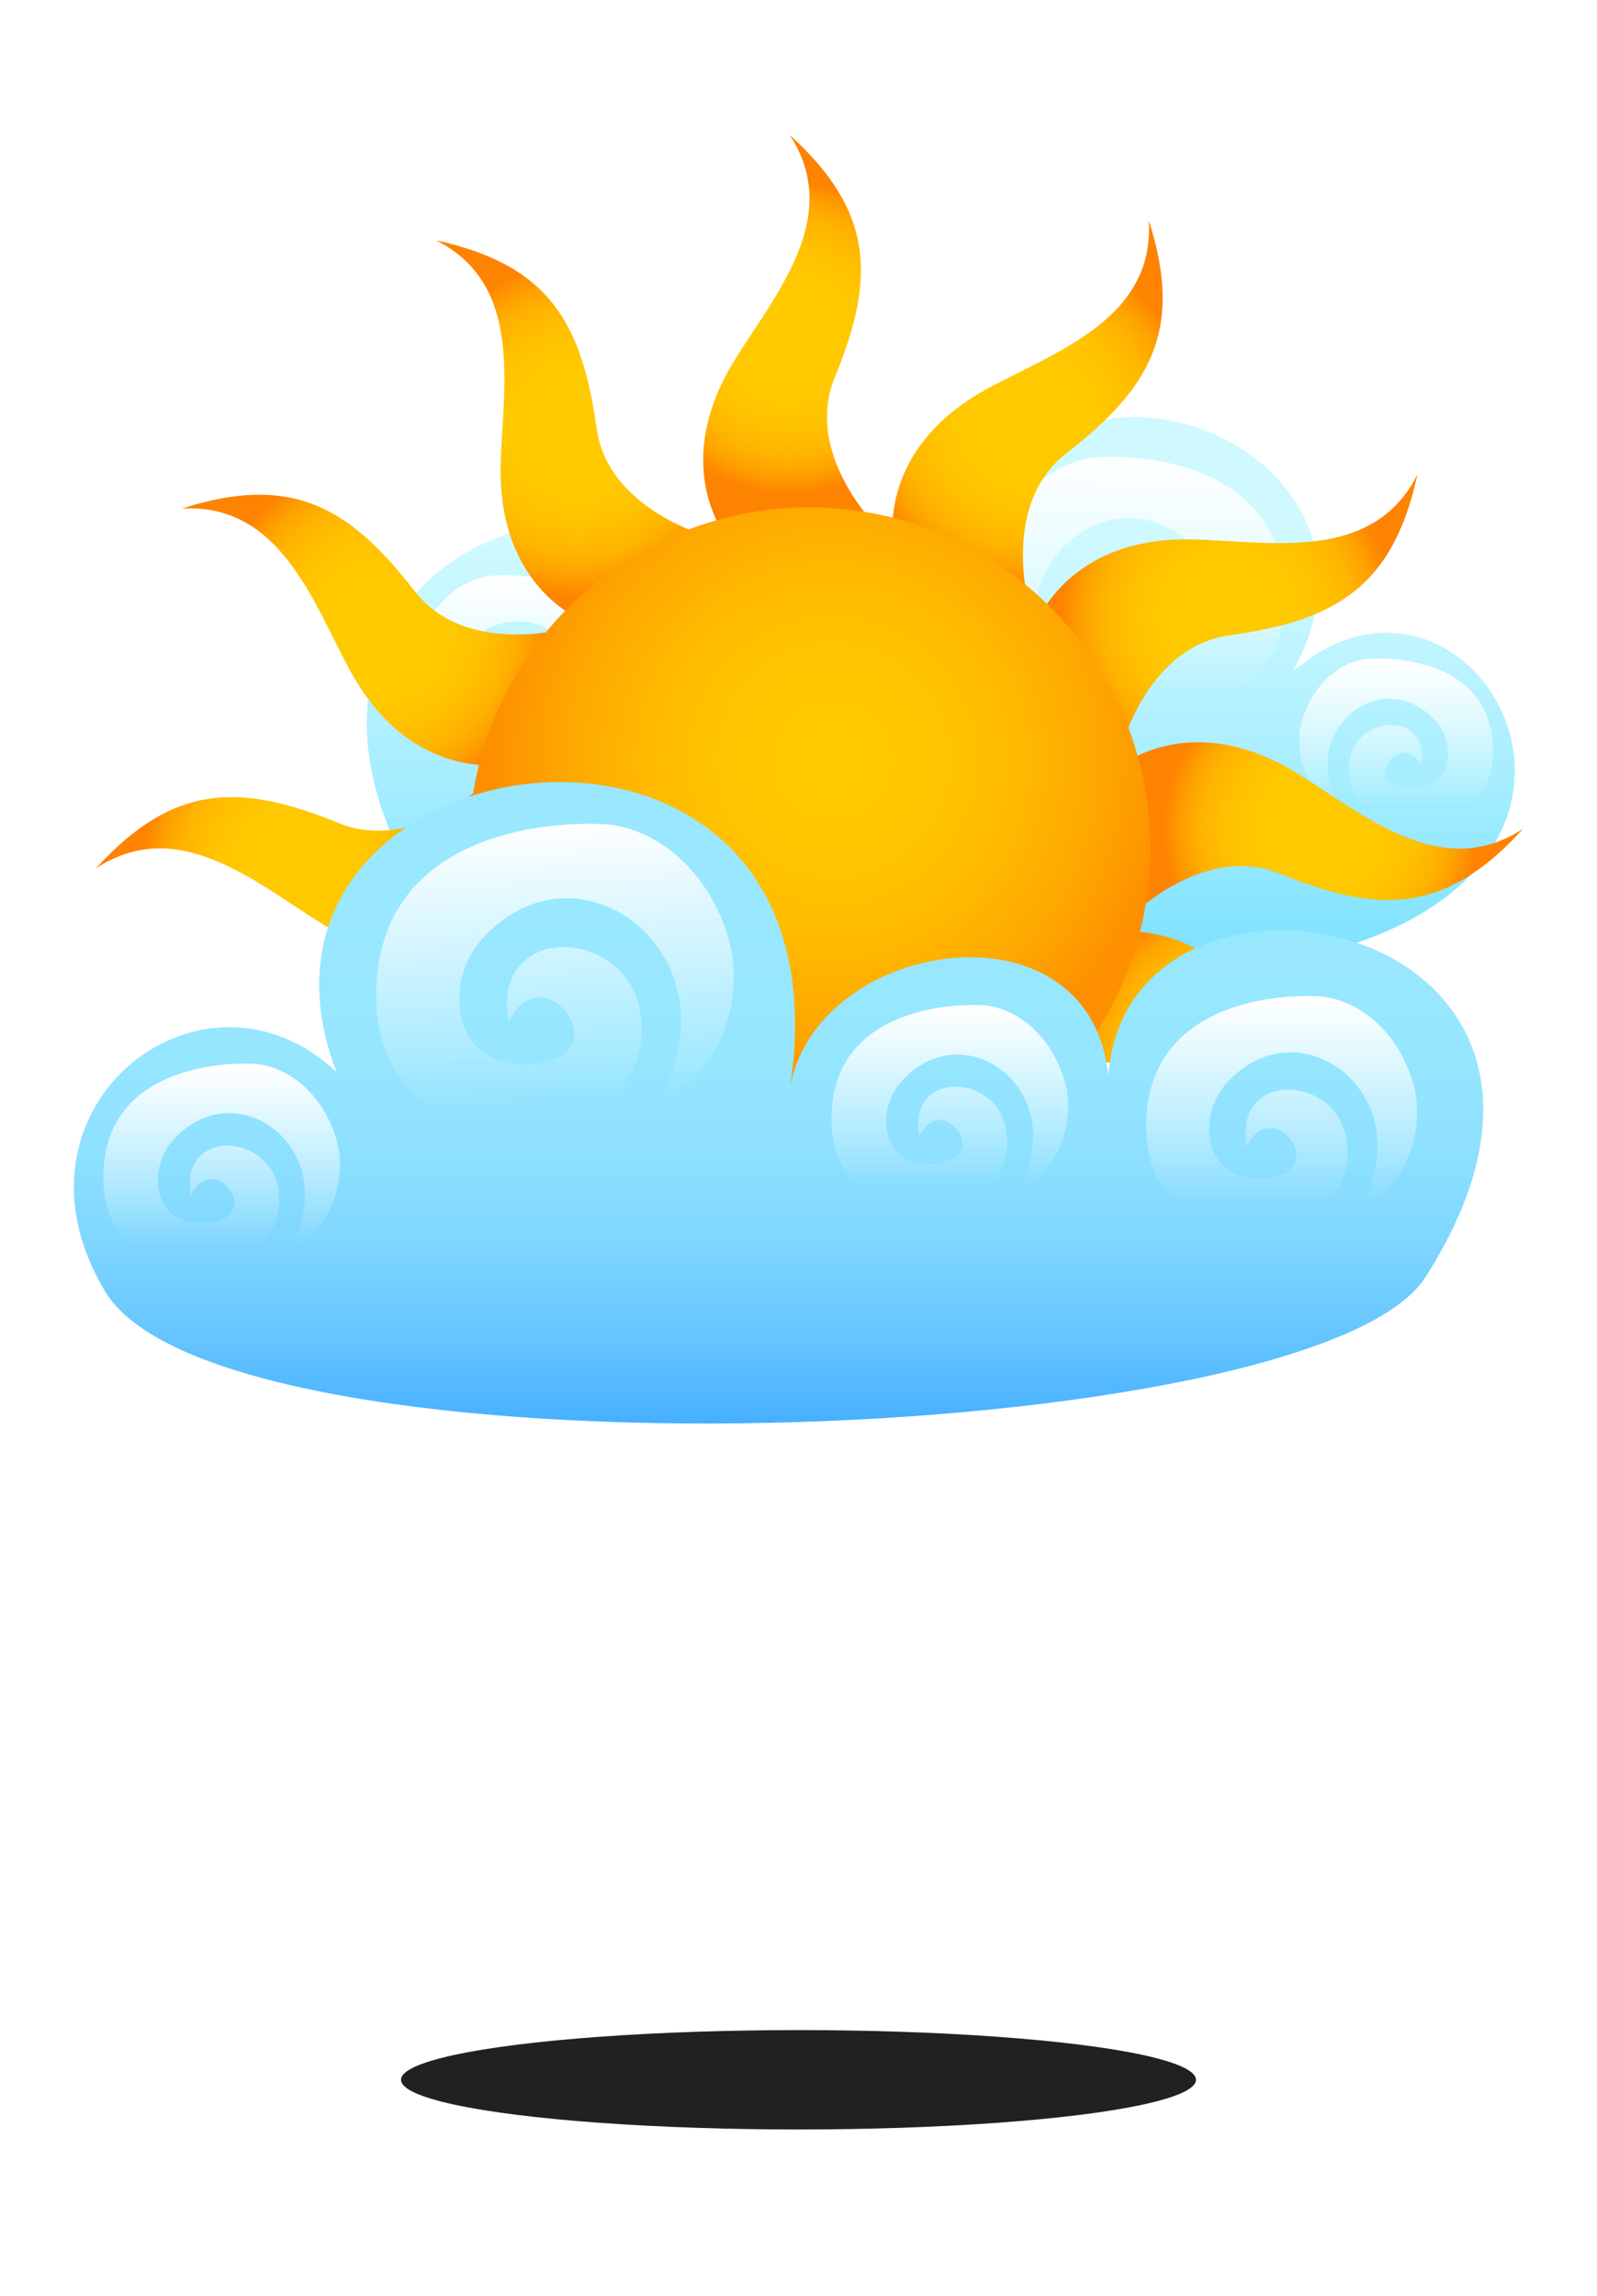 <svg width="450" height="647" viewBox="0 0 450 647" fill="none" xmlns="http://www.w3.org/2000/svg">
<path d="M364.2 189.3C404.7 116.7 263.8 76.8 279 180.2C272.6 145.9 209.3 143.5 205.4 185C201.9 113 58.5 148.4 117.6 249.6C141.6 290.7 275.8 295.7 375.6 267.7C470.5 241.2 413.6 146.3 364.2 189.3Z" fill="url(#paint0_linear_148_576)"/>
<path d="M420.5 208.4C423.8 241.6 376.4 238 380.3 214.2C382.5 201.1 403.2 200.3 400.4 215.8C395 204.4 381.9 222.5 398.6 222.2C409 222 410.5 209.7 404.4 203C389.5 186.6 364.5 205.9 377.9 228.6C367.1 223.3 364.6 211.2 366.8 203.3C370 192.1 378.5 185.9 386.1 185.6C395.8 185.1 418.4 187.5 420.5 208.4Z" fill="url(#paint1_linear_148_576)"/>
<path d="M269.4 184.7C272.8 217.9 225.3 214.3 229.2 190.4C231.4 177.3 252.1 176.6 249.3 192C243.9 180.6 230.9 198.7 247.5 198.4C257.9 198.2 259.4 185.9 253.3 179.2C238.4 162.8 213.4 182.1 226.8 204.8C216 199.5 213.5 187.4 215.7 179.5C218.9 168.2 227.4 162.1 235 161.8C244.8 161.3 267.3 163.7 269.4 184.7Z" fill="url(#paint2_linear_148_576)"/>
<path d="M179.1 188.4C182.9 226.5 128.5 222.3 133 195C135.5 180 159.2 179.1 156 196.8C149.8 183.7 134.9 204.5 153.9 204.1C165.8 203.9 167.6 189.8 160.6 182.1C143.5 163.3 114.9 185.4 130.2 211.4C117.9 205.4 114.9 191.5 117.5 182.4C121.2 169.5 130.9 162.5 139.7 162.1C150.8 161.6 176.7 164.4 179.1 188.4Z" fill="url(#paint3_linear_148_576)"/>
<path d="M361.8 163.4C366.8 213.6 295.1 208.1 301.1 172.1C304.4 152.3 335.7 151.2 331.5 174.5C323.3 157.3 303.6 184.6 328.7 184.2C344.4 183.9 346.7 165.3 337.5 155.2C315 130.4 277.3 159.6 297.4 193.8C281.1 185.9 277.2 167.5 280.6 155.6C285.4 138.6 298.3 129.3 309.8 128.8C324.5 128.1 358.6 131.8 361.8 163.4Z" fill="url(#paint4_linear_148_576)"/>
<g filter="url(#filter0_d_148_576)">
<path d="M205.7 158.8C205.7 158.8 187.8 138.4 207.1 107.3C218.6 88.8 237.6 67 222.5 44C246.7 65.9 246.5 84.9 235.2 112.4C225.9 135.3 249.5 157 249.5 157L205.7 158.8Z" fill="url(#paint5_radial_148_576)"/>
<path d="M165.6 181.5C165.6 181.5 139.9 172.8 141.1 136.2C141.8 114.4 147.4 86 122.8 73.7C154.7 80.6 164 97.1 168.1 126.6C171.5 151 202.7 158.1 202.7 158.1L165.6 181.5Z" fill="url(#paint6_radial_148_576)"/>
<path d="M142.2 221.3C142.2 221.3 115.5 226.6 98.3 194.3C88 175.1 78.7 147.7 51.2 149.3C82.3 139.3 98.6 149 116.8 172.5C131.9 192 162.5 182.4 162.5 182.4L142.2 221.3Z" fill="url(#paint7_radial_148_576)"/>
<path d="M141.8 267.4C141.8 267.4 121.4 285.3 90.3 266C71.8 254.5 50 235.5 27 250.7C49 226.5 67.9 226.7 95.4 237.9C118.3 247.2 140 223.6 140 223.6L141.8 267.4Z" fill="url(#paint8_radial_148_576)"/>
<path d="M164.5 307.6C164.5 307.6 155.8 333.3 119.2 332.1C97.4 331.4 69.1 325.8 56.7 350.4C63.6 318.5 80.1 309.2 109.6 305.1C134.1 301.7 141.1 270.5 141.1 270.5L164.5 307.6Z" fill="url(#paint9_radial_148_576)"/>
<path d="M167.8 379.7C171.1 378.1 174.3 376.5 177.3 374.9C209.6 357.7 204.3 331 204.3 331L165.4 310.6C165.4 310.6 175 341.2 155.5 356.3C145.6 364 138.2 371.4 133.7 379.6C145.1 379.2 156.5 379.4 167.8 379.7Z" fill="url(#paint10_radial_148_576)"/>
<path d="M220.9 377.7C220.4 379 219.9 380.2 219.5 381.4C229.5 381.7 239.4 382 249.4 382.3C268.1 351.5 250.5 331.4 250.5 331.4L206.7 333.2C206.6 333.1 230.2 354.8 220.9 377.7Z" fill="url(#paint11_radial_148_576)"/>
<path d="M288.2 363.5C289.2 370.9 290.6 377.5 292.5 383.3C295 383.3 297.6 383.4 300.1 383.4C304.4 383 308.8 382.7 313.1 382.3C313.5 382.3 313.8 382.2 314.2 382.2C313.7 372.7 314.8 362.8 315.1 353.9C316.3 317.3 290.6 308.6 290.6 308.6L253.5 332C253.5 332 284.8 339.1 288.2 363.5Z" fill="url(#paint12_radial_148_576)"/>
<path d="M314 268.8C314 268.8 340.7 263.5 357.9 295.8C368.2 315 377.5 342.4 405 340.8C373.9 350.8 357.6 341.2 339.3 317.6C324.2 298.1 293.6 307.7 293.6 307.7L314 268.8Z" fill="url(#paint13_radial_148_576)"/>
<path d="M314.4 222.7C314.4 222.7 334.8 204.8 365.9 224.1C384.4 235.6 406.2 254.6 429.2 239.5C407.3 263.7 388.3 263.5 360.8 252.2C337.9 242.9 316.2 266.5 316.2 266.5L314.4 222.7Z" fill="url(#paint14_radial_148_576)"/>
<path d="M291.6 182.5C291.6 182.5 300.3 156.8 336.9 158C358.7 158.7 387 164.3 399.4 139.7C392.5 171.6 376 180.9 346.5 185C322 188.4 315.1 219.6 315.1 219.6L291.6 182.5Z" fill="url(#paint15_radial_148_576)"/>
<path d="M251.8 159.1C251.8 159.1 246.5 132.5 278.8 115.2C298 104.9 325.4 95.6 323.7 68.1C333.7 99.1 324 115.5 300.5 133.7C281 148.8 290.6 179.4 290.6 179.4L251.8 159.1Z" fill="url(#paint16_radial_148_576)"/>
<path d="M324.1 242C322.4 189 278.1 147.4 225.1 149C172.1 150.7 130.5 195 132.1 248C133.8 301 178.1 342.6 231.1 341C284.1 339.4 325.7 295.1 324.1 242Z" fill="url(#paint17_radial_148_576)"/>
</g>
<g filter="url(#filter1_d_148_576)">
<path d="M94.8 307C58.1 210.9 241.3 184.6 222.7 311C230.6 269.1 307.5 257.6 312.3 308.3C317.4 234.9 466.4 263.2 401.7 364.8C370.5 413.7 63.1 424.1 29.7 369C-1.6 317.2 56.9 271.5 94.8 307Z" fill="url(#paint18_linear_148_576)"/>
<path d="M29.3 332.8C25.2 373.4 83.2 368.9 78.4 339.9C75.7 323.9 50.4 323 53.8 341.8C60.4 327.9 76.4 350 56 349.6C43.3 349.4 41.4 334.3 48.9 326.1C67.1 306.1 97.6 329.7 81.3 357.3C94.5 350.9 97.6 336.1 94.9 326.4C91 312.7 80.6 305.2 71.3 304.7C59.4 304.3 31.8 307.3 29.3 332.8Z" fill="url(#paint19_linear_148_576)"/>
<path d="M234.5 316.3C230.4 356.9 288.4 352.4 283.5 323.3C280.9 307.3 255.6 306.4 259 325.2C265.6 311.3 281.5 333.4 261.2 333C248.5 332.8 246.6 317.7 254.1 309.6C272.3 289.6 302.8 313.2 286.5 340.8C299.7 334.4 302.8 319.6 300.1 309.9C296.2 296.2 285.8 288.6 276.5 288.2C264.6 287.8 237.1 290.8 234.5 316.3Z" fill="url(#paint20_linear_148_576)"/>
<path d="M323.2 317.8C318.5 364.3 385 359.2 379.4 325.9C376.4 307.6 347.4 306.5 351.3 328.1C358.9 312.2 377.1 337.5 353.9 337C339.4 336.8 337.2 319.5 345.7 310.1C366.6 287.1 401.5 314.2 382.8 345.9C397.9 338.5 401.4 321.6 398.3 310.5C393.8 294.8 381.9 286.2 371.2 285.7C357.7 285.1 326.1 288.5 323.2 317.8Z" fill="url(#paint21_linear_148_576)"/>
<path d="M106.3 279.5C100.2 340.8 187.7 334.1 180.4 290.1C176.4 266 138.2 264.6 143.3 293C153.3 272 177.4 305.4 146.7 304.8C127.6 304.5 124.7 281.7 136 269.4C163.5 239.1 209.5 274.8 184.9 316.6C204.8 306.9 209.5 284.5 205.4 269.9C199.5 249.2 183.8 237.8 169.7 237.2C151.9 236.4 110.2 240.9 106.3 279.5Z" fill="url(#paint22_linear_148_576)"/>
</g>
<g filter="url(#filter2_f_148_576)">
<ellipse cx="225" cy="586" rx="112" ry="14" fill="#212121"/>
</g>
<defs>
<filter id="filter0_d_148_576" x="17" y="28" width="422.2" height="359.4" filterUnits="userSpaceOnUse" color-interpolation-filters="sRGB">
<feFlood flood-opacity="0" result="BackgroundImageFix"/>
<feColorMatrix in="SourceAlpha" type="matrix" values="0 0 0 0 0 0 0 0 0 0 0 0 0 0 0 0 0 0 127 0" result="hardAlpha"/>
<feOffset dy="-6"/>
<feGaussianBlur stdDeviation="5"/>
<feComposite in2="hardAlpha" operator="out"/>
<feColorMatrix type="matrix" values="0 0 0 0 0 0 0 0 0 0 0 0 0 0 0 0 0 0 0.25 0"/>
<feBlend mode="normal" in2="BackgroundImageFix" result="effect1_dropShadow_148_576"/>
<feBlend mode="normal" in="SourceGraphic" in2="effect1_dropShadow_148_576" result="shape"/>
</filter>
<filter id="filter1_d_148_576" x="10.812" y="210.354" width="417.142" height="200.737" filterUnits="userSpaceOnUse" color-interpolation-filters="sRGB">
<feFlood flood-opacity="0" result="BackgroundImageFix"/>
<feColorMatrix in="SourceAlpha" type="matrix" values="0 0 0 0 0 0 0 0 0 0 0 0 0 0 0 0 0 0 127 0" result="hardAlpha"/>
<feOffset dy="-5"/>
<feGaussianBlur stdDeviation="5"/>
<feComposite in2="hardAlpha" operator="out"/>
<feColorMatrix type="matrix" values="0 0 0 0 0 0 0 0 0 0 0 0 0 0 0 0 0 0 0.25 0"/>
<feBlend mode="normal" in2="BackgroundImageFix" result="effect1_dropShadow_148_576"/>
<feBlend mode="normal" in="SourceGraphic" in2="effect1_dropShadow_148_576" result="shape"/>
</filter>
<filter id="filter2_f_148_576" x="66" y="525" width="318" height="122" filterUnits="userSpaceOnUse" color-interpolation-filters="sRGB">
<feFlood flood-opacity="0" result="BackgroundImageFix"/>
<feBlend mode="normal" in="SourceGraphic" in2="BackgroundImageFix" result="shape"/>
<feGaussianBlur stdDeviation="23.5" result="effect1_foregroundBlur_148_576"/>
</filter>
<linearGradient id="paint0_linear_148_576" x1="265.083" y1="150.274" x2="265.083" y2="273.825" gradientUnits="userSpaceOnUse">
<stop stop-color="#CFF9FF"/>
<stop offset="0.207" stop-color="#C3F6FF"/>
<stop offset="0.576" stop-color="#A5EDFF"/>
<stop offset="1" stop-color="#7AE0FF"/>
</linearGradient>
<linearGradient id="paint1_linear_148_576" x1="393.336" y1="186.004" x2="393.336" y2="227.42" gradientUnits="userSpaceOnUse">
<stop stop-color="white"/>
<stop offset="1" stop-color="white" stop-opacity="0"/>
</linearGradient>
<linearGradient id="paint2_linear_148_576" x1="242.286" y1="162.229" x2="242.286" y2="203.635" gradientUnits="userSpaceOnUse">
<stop stop-color="white"/>
<stop offset="1"/>
</linearGradient>
<linearGradient id="paint3_linear_148_576" x1="148.006" y1="162.683" x2="148.006" y2="210.136" gradientUnits="userSpaceOnUse">
<stop stop-color="white"/>
<stop offset="1" stop-color="white" stop-opacity="0"/>
</linearGradient>
<linearGradient id="paint4_linear_148_576" x1="322.476" y1="127.831" x2="319.52" y2="193.863" gradientUnits="userSpaceOnUse">
<stop stop-color="white"/>
<stop offset="1" stop-color="white" stop-opacity="0"/>
</linearGradient>
<radialGradient id="paint5_radial_148_576" cx="0" cy="0" r="1" gradientUnits="userSpaceOnUse" gradientTransform="translate(222.385 101.119) rotate(-1.805) scale(44.167 44.167)">
<stop stop-color="#FFCA00"/>
<stop offset="0.415" stop-color="#FFC800"/>
<stop offset="0.604" stop-color="#FFC000"/>
<stop offset="0.748" stop-color="#FFB400"/>
<stop offset="0.868" stop-color="#FEA200"/>
<stop offset="0.973" stop-color="#FE8A00"/>
<stop offset="1" stop-color="#FE8300"/>
</radialGradient>
<radialGradient id="paint6_radial_148_576" cx="0" cy="0" r="1" gradientUnits="userSpaceOnUse" gradientTransform="translate(163.02 127.032) rotate(-1.805) scale(47.251 47.251)">
<stop stop-color="#FFCA00"/>
<stop offset="0.415" stop-color="#FFC800"/>
<stop offset="0.604" stop-color="#FFC000"/>
<stop offset="0.748" stop-color="#FFB400"/>
<stop offset="0.868" stop-color="#FEA200"/>
<stop offset="0.973" stop-color="#FE8A00"/>
<stop offset="1" stop-color="#FE8300"/>
</radialGradient>
<radialGradient id="paint7_radial_148_576" cx="0" cy="0" r="1" gradientUnits="userSpaceOnUse" gradientTransform="translate(107.419 183.48) rotate(-1.805) scale(47.804)">
<stop stop-color="#FFCA00"/>
<stop offset="0.415" stop-color="#FFC800"/>
<stop offset="0.604" stop-color="#FFC000"/>
<stop offset="0.748" stop-color="#FFB400"/>
<stop offset="0.868" stop-color="#FEA200"/>
<stop offset="0.973" stop-color="#FE8A00"/>
<stop offset="1" stop-color="#FE8300"/>
</radialGradient>
<radialGradient id="paint8_radial_148_576" cx="0" cy="0" r="1" gradientUnits="userSpaceOnUse" gradientTransform="translate(84.137 250.754) rotate(-1.805) scale(44.171 44.171)">
<stop stop-color="#FFCA00"/>
<stop offset="0.415" stop-color="#FFC800"/>
<stop offset="0.604" stop-color="#FFC000"/>
<stop offset="0.748" stop-color="#FFB400"/>
<stop offset="0.868" stop-color="#FEA200"/>
<stop offset="0.973" stop-color="#FE8A00"/>
<stop offset="1" stop-color="#FE8300"/>
</radialGradient>
<radialGradient id="paint9_radial_148_576" cx="0" cy="0" r="1" gradientUnits="userSpaceOnUse" gradientTransform="translate(110.057 310.127) rotate(-1.805) scale(47.252 47.252)">
<stop stop-color="#FFCA00"/>
<stop offset="0.415" stop-color="#FFC800"/>
<stop offset="0.604" stop-color="#FFC000"/>
<stop offset="0.748" stop-color="#FFB400"/>
<stop offset="0.868" stop-color="#FEA200"/>
<stop offset="0.973" stop-color="#FE8A00"/>
<stop offset="1" stop-color="#FE8300"/>
</radialGradient>
<radialGradient id="paint10_radial_148_576" cx="0" cy="0" r="1" gradientUnits="userSpaceOnUse" gradientTransform="translate(166.503 365.737) rotate(-1.805) scale(47.805 47.805)">
<stop stop-color="#FFCA00"/>
<stop offset="0.415" stop-color="#FFC800"/>
<stop offset="0.604" stop-color="#FFC000"/>
<stop offset="0.748" stop-color="#FFB400"/>
<stop offset="0.868" stop-color="#FEA200"/>
<stop offset="0.973" stop-color="#FE8A00"/>
<stop offset="1" stop-color="#FE8300"/>
</radialGradient>
<radialGradient id="paint11_radial_148_576" cx="0" cy="0" r="1" gradientUnits="userSpaceOnUse" gradientTransform="translate(233.756 389.01) rotate(-1.805) scale(44.19 44.19)">
<stop stop-color="#FFCA00"/>
<stop offset="0.415" stop-color="#FFC800"/>
<stop offset="0.604" stop-color="#FFC000"/>
<stop offset="0.748" stop-color="#FFB400"/>
<stop offset="0.868" stop-color="#FEA200"/>
<stop offset="0.973" stop-color="#FE8A00"/>
<stop offset="1" stop-color="#FE8300"/>
</radialGradient>
<radialGradient id="paint12_radial_148_576" cx="0" cy="0" r="1" gradientUnits="userSpaceOnUse" gradientTransform="translate(293.135 363.114) rotate(-1.805) scale(47.25 47.25)">
<stop stop-color="#FFCA00"/>
<stop offset="0.415" stop-color="#FFC800"/>
<stop offset="0.604" stop-color="#FFC000"/>
<stop offset="0.748" stop-color="#FFB400"/>
<stop offset="0.868" stop-color="#FEA200"/>
<stop offset="0.973" stop-color="#FE8A00"/>
<stop offset="1" stop-color="#FE8300"/>
</radialGradient>
<radialGradient id="paint13_radial_148_576" cx="0" cy="0" r="1" gradientUnits="userSpaceOnUse" gradientTransform="translate(348.75 306.652) rotate(-1.805) scale(47.805)">
<stop stop-color="#FFCA00"/>
<stop offset="0.415" stop-color="#FFC800"/>
<stop offset="0.604" stop-color="#FFC000"/>
<stop offset="0.748" stop-color="#FFB400"/>
<stop offset="0.868" stop-color="#FEA200"/>
<stop offset="0.973" stop-color="#FE8A00"/>
<stop offset="1" stop-color="#FE8300"/>
</radialGradient>
<radialGradient id="paint14_radial_148_576" cx="0" cy="0" r="1" gradientUnits="userSpaceOnUse" gradientTransform="translate(372.027 239.38) rotate(-1.805) scale(44.172 44.172)">
<stop stop-color="#FFCA00"/>
<stop offset="0.415" stop-color="#FFC800"/>
<stop offset="0.604" stop-color="#FFC000"/>
<stop offset="0.748" stop-color="#FFB400"/>
<stop offset="0.868" stop-color="#FEA200"/>
<stop offset="0.973" stop-color="#FE8A00"/>
<stop offset="1" stop-color="#FE8300"/>
</radialGradient>
<radialGradient id="paint15_radial_148_576" cx="0" cy="0" r="1" gradientUnits="userSpaceOnUse" gradientTransform="translate(346.116 180.009) rotate(-1.805) scale(47.247 47.247)">
<stop stop-color="#FFCA00"/>
<stop offset="0.415" stop-color="#FFC800"/>
<stop offset="0.604" stop-color="#FFC000"/>
<stop offset="0.748" stop-color="#FFB400"/>
<stop offset="0.868" stop-color="#FEA200"/>
<stop offset="0.973" stop-color="#FE8A00"/>
<stop offset="1" stop-color="#FE8300"/>
</radialGradient>
<radialGradient id="paint16_radial_148_576" cx="0" cy="0" r="1" gradientUnits="userSpaceOnUse" gradientTransform="translate(289.662 124.395) rotate(-1.805) scale(47.791 47.791)">
<stop stop-color="#FFCA00"/>
<stop offset="0.415" stop-color="#FFC800"/>
<stop offset="0.604" stop-color="#FFC000"/>
<stop offset="0.748" stop-color="#FFB400"/>
<stop offset="0.868" stop-color="#FEA200"/>
<stop offset="0.973" stop-color="#FE8A00"/>
<stop offset="1" stop-color="#FE8300"/>
</radialGradient>
<radialGradient id="paint17_radial_148_576" cx="0" cy="0" r="1" gradientUnits="userSpaceOnUse" gradientTransform="translate(234.693 220.215) rotate(-1.805) scale(96.033)">
<stop stop-color="#FFCA00"/>
<stop offset="0.271" stop-color="#FFC600"/>
<stop offset="0.527" stop-color="#FFBB00"/>
<stop offset="0.778" stop-color="#FEA800"/>
<stop offset="1" stop-color="#FE9000"/>
</radialGradient>
<linearGradient id="paint18_linear_148_576" x1="219.435" y1="260.582" x2="219.435" y2="408.322" gradientUnits="userSpaceOnUse">
<stop stop-color="#99E8FF"/>
<stop offset="0.279" stop-color="#96E6FF"/>
<stop offset="0.478" stop-color="#8DE0FF"/>
<stop offset="0.652" stop-color="#7DD5FF"/>
<stop offset="0.812" stop-color="#67C6FF"/>
<stop offset="0.961" stop-color="#4BB3FF"/>
<stop offset="1" stop-color="#42ADFF"/>
</linearGradient>
<linearGradient id="paint19_linear_148_576" x1="62.434" y1="305.432" x2="62.434" y2="356.003" gradientUnits="userSpaceOnUse">
<stop stop-color="white"/>
<stop offset="1" stop-color="white" stop-opacity="0"/>
</linearGradient>
<linearGradient id="paint20_linear_148_576" x1="267.661" y1="288.904" x2="267.661" y2="339.464" gradientUnits="userSpaceOnUse">
<stop stop-color="white"/>
<stop offset="1" stop-color="white" stop-opacity="0"/>
</linearGradient>
<linearGradient id="paint21_linear_148_576" x1="361.16" y1="286.37" x2="361.16" y2="344.313" gradientUnits="userSpaceOnUse">
<stop stop-color="white"/>
<stop offset="1" stop-color="white" stop-opacity="0"/>
</linearGradient>
<linearGradient id="paint22_linear_148_576" x1="154.297" y1="236.091" x2="157.907" y2="316.719" gradientUnits="userSpaceOnUse">
<stop stop-color="white"/>
<stop offset="1" stop-color="white" stop-opacity="0"/>
</linearGradient>
</defs>
</svg>
